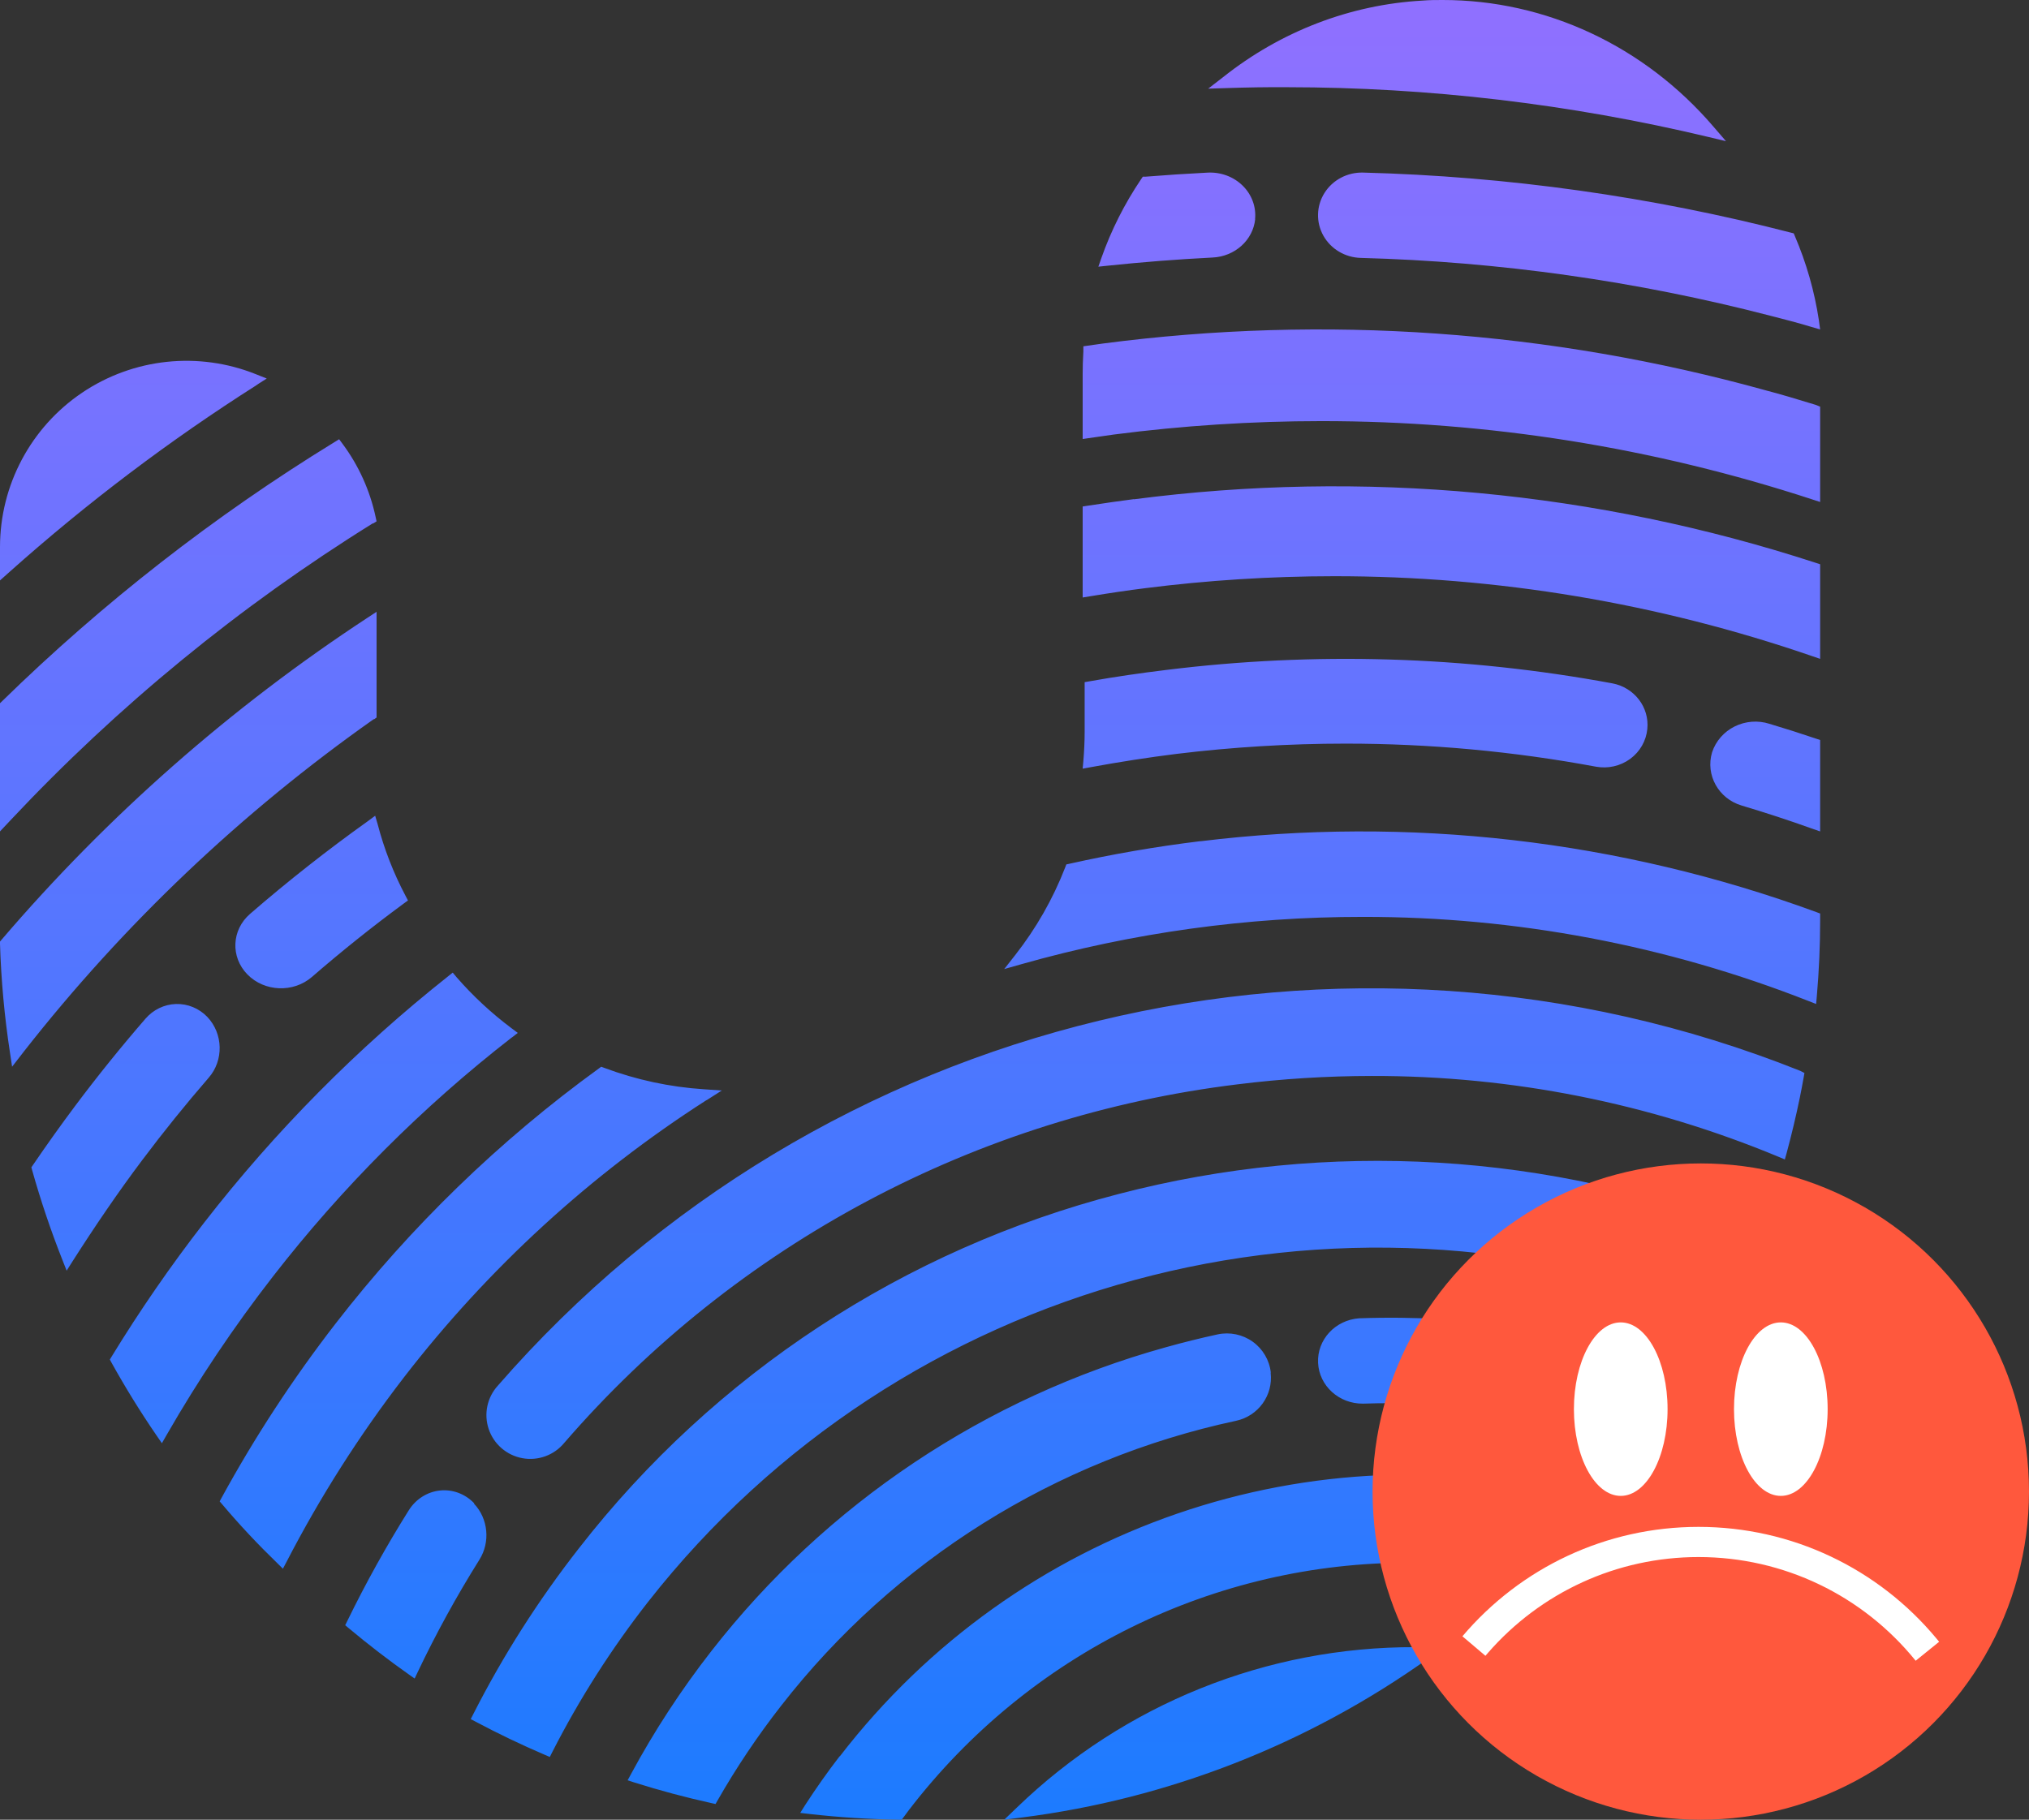 <?xml version="1.0" encoding="UTF-8"?>
<svg width="136px" height="122px" viewBox="0 0 136 122" version="1.1" xmlns="http://www.w3.org/2000/svg" xmlns:xlink="http://www.w3.org/1999/xlink">
    <rect x="0" y="0" width="136" height="122" fill="#333333" stroke="none"/>
    <title>编组 8</title>
    <defs>
        <linearGradient x1="69.794%" y1="100%" x2="69.794%" y2="-10.979%" id="linearGradient-1">
            <stop stop-color="#1C7BFF" offset="0%"></stop>
            <stop stop-color="#9D6FFF" offset="100%"></stop>
        </linearGradient>
    </defs>
    <g id="0716Account-Recovery蓝湖" stroke="none" stroke-width="1" fill="none" fill-rule="evenodd">
        <g id="accountrecovery_unable" transform="translate(-127, -90)">
            <g id="编组-9" transform="translate(20, 90)">
                <g id="编组-8" transform="translate(107, 0)">
                    <g id="编组-2" fill="url(#linearGradient-1)" fill-rule="nonzero">
                        <g id="Group-2备份-2">
                            <path d="M94.876,110.431 L94.876,110.459 L96.759,110.459 L95.783,111.153 C87.702,116.927 78.323,120.603 68.483,121.853 L68.483,121.853 L67.31,122 L68.167,121.177 C75.341,114.249 84.92,110.395 94.876,110.431 L94.876,110.431 Z M56.294,117.748 C68.162,102.347 87.949,95.539 106.652,100.421 L106.652,100.421 L107.276,100.584 L106.855,101.051 C105.525,102.591 104.134,104.029 102.697,105.392 L102.697,105.392 L102.55,105.532 L102.351,105.495 C99.785,105.014 97.181,104.772 94.571,104.771 C81.412,104.716 68.976,110.845 60.919,121.356 L60.919,121.356 L60.67,121.692 L60.439,122 L60.24,122 C58.235,121.967 56.23,121.841 54.275,121.617 L54.275,121.617 L53.638,121.543 L53.975,121.006 C54.705,119.881 55.481,118.779 56.285,117.738 L56.285,117.738 Z M81.616,89.462 C82.434,89.288 83.289,89.466 83.967,89.952 C84.646,90.439 85.087,91.188 85.179,92.015 L85.179,92.015 L85.17,92.038 C85.344,93.544 84.341,94.936 82.851,95.255 C70.743,97.849 59.945,104.613 52.364,114.352 C50.794,116.361 49.371,118.48 48.106,120.692 L48.106,120.692 L47.961,120.948 L47.67,120.883 C45.939,120.5 44.228,120.043 42.538,119.51 L42.538,119.51 L42.069,119.356 L42.299,118.932 C43.859,116.043 45.658,113.288 47.679,110.697 C55.366,100.826 66.049,93.682 78.142,90.325 C79.297,90.002 80.455,89.714 81.616,89.462 Z M74.985,80.048 C89.045,76.385 103.913,77.272 117.431,82.58 L117.431,82.58 L117.793,82.723 L117.659,83.083 C117.065,84.674 116.397,86.251 115.674,87.778 L115.674,87.778 L115.516,88.114 L115.168,87.976 C89.579,77.906 60.377,85.808 43.448,107.384 C40.986,110.531 38.834,113.905 37.02,117.461 L37.02,117.461 L36.853,117.793 L36.51,117.646 C34.947,116.977 33.398,116.234 31.895,115.436 L31.895,115.436 L31.552,115.256 L31.728,114.911 C33.723,110.987 36.095,107.265 38.81,103.795 C47.894,92.117 60.617,83.765 74.985,80.048 Z M29.484,99.929 C30.335,99.838 31.179,100.153 31.784,100.786 L31.784,100.786 L31.771,100.81 C32.729,101.818 32.878,103.395 32.126,104.581 C30.605,107.007 29.223,109.526 27.987,112.124 L27.987,112.124 L27.794,112.534 L27.43,112.28 C26.054,111.309 24.693,110.262 23.385,109.168 L23.385,109.168 L23.138,108.961 L23.282,108.669 C24.525,106.122 25.899,103.648 27.398,101.258 C27.868,100.508 28.634,100.021 29.484,99.929 Z M40.298,71.517 L40.496,71.591 C42.643,72.395 44.896,72.879 47.183,73.028 L47.183,73.028 L48.379,73.112 L47.367,73.758 L47.353,73.758 C39.585,78.738 32.728,85.022 27.081,92.335 C24.092,96.215 21.457,100.357 19.207,104.71 L19.207,104.71 L18.963,105.172 L18.585,104.798 C17.306,103.56 16.073,102.252 14.904,100.866 L14.904,100.866 L14.724,100.658 L14.853,100.417 C17.087,96.328 19.642,92.423 22.492,88.74 C27.534,82.23 33.472,76.473 40.128,71.642 L40.128,71.642 L40.298,71.517 Z M33.374,92.894 C55.004,68.033 90.037,59.566 120.67,71.794 L120.67,71.794 L120.948,71.937 L120.893,72.257 C120.814,72.706 120.73,73.132 120.637,73.595 C120.387,74.812 120.09,76.063 119.756,77.299 L119.756,77.299 L119.635,77.734 L119.217,77.558 C110.584,73.965 101.32,72.122 91.966,72.136 C88.956,72.138 85.95,72.325 82.964,72.696 C65.444,74.832 49.35,83.402 37.82,96.737 C37.141,97.562 36.067,97.955 35.015,97.762 C33.962,97.57 33.098,96.822 32.757,95.81 C32.416,94.798 32.652,93.681 33.374,92.894 Z M30.346,65.207 L30.6,65.512 C31.706,66.782 32.944,67.931 34.292,68.94 L34.292,68.94 L34.707,69.25 L34.296,69.568 L34.305,69.555 C28.32,74.209 22.939,79.595 18.289,85.587 C15.67,88.959 13.29,92.51 11.164,96.213 L11.164,96.213 L10.851,96.759 L10.495,96.241 C9.411,94.661 8.396,93.016 7.473,91.353 L7.473,91.353 L7.362,91.15 L7.482,90.951 C9.377,87.851 11.443,84.858 13.67,81.988 C18.446,75.833 23.946,70.278 30.051,65.443 L30.051,65.443 L30.346,65.207 Z M91.093,88.383 C98.591,88.119 106.072,89.24 113.131,91.686 L113.131,91.686 L113.586,91.826 L113.337,92.228 C112.436,93.696 111.47,95.125 110.44,96.515 L110.44,96.515 L110.261,96.759 L109.98,96.668 C104.592,94.946 98.95,94.07 93.272,94.073 C92.624,94.073 91.986,94.084 91.36,94.105 C89.753,94.122 88.42,92.912 88.348,91.368 C88.276,89.825 89.49,88.504 91.093,88.383 Z M11.792,67.312 C12.576,67.287 13.334,67.598 13.89,68.171 L13.89,68.171 C14.964,69.297 15.006,71.091 13.985,72.259 C12.442,74.04 10.959,75.878 9.536,77.774 C7.923,79.918 6.355,82.225 4.867,84.556 L4.867,84.556 L4.467,85.19 L4.189,84.486 C3.409,82.512 2.729,80.497 2.153,78.449 L2.153,78.449 L2.103,78.263 L2.211,78.105 C3.155,76.72 4.108,75.387 5.042,74.138 C6.546,72.13 8.115,70.185 9.747,68.302 C10.269,67.695 11.008,67.336 11.792,67.312 Z M25.241,41.017 L25.241,48.104 L25.073,48.225 L25.058,48.211 C16.184,54.462 8.283,61.968 1.609,70.487 L1.609,70.487 L0.811,71.517 L0.671,70.589 C0.3,68.168 0.076,65.727 0,63.28 L0,63.28 L0,63.126 L0.098,63.01 C7.2,54.705 15.455,47.438 24.618,41.426 L24.618,41.426 L25.241,41.017 Z M80.45,56.402 C94.405,54.69 108.576,56.319 121.746,61.15 L121.746,61.15 L122,61.245 L122,61.738 C122,63.386 121.926,65.088 121.778,66.79 L121.778,66.79 L121.732,67.31 L121.232,67.116 C111.734,63.376 101.588,61.459 91.35,61.471 C83.609,61.467 75.907,62.534 68.472,64.64 L68.472,64.64 L67.31,64.97 L68.046,64.033 C69.451,62.242 70.581,60.26 71.4,58.149 L71.4,58.149 L71.474,57.954 L71.682,57.909 C74.574,57.262 77.497,56.757 80.44,56.397 L80.44,56.397 Z M25.147,54.69 L25.316,55.266 C25.751,56.932 26.381,58.548 27.195,60.083 L27.195,60.083 L27.345,60.369 L27.079,60.564 C24.957,62.126 22.9,63.771 20.907,65.499 C19.664,66.574 17.729,66.499 16.584,65.331 C15.44,64.162 15.52,62.343 16.763,61.268 C19.297,59.073 21.931,57 24.664,55.048 L24.664,55.048 L25.147,54.69 Z M22.732,29.448 L22.954,29.747 C24.042,31.209 24.801,32.889 25.18,34.673 L25.18,34.673 L25.241,34.952 L25,35.104 L24.991,35.085 C16.065,40.633 7.898,47.327 0.699,54.997 L0.699,54.997 L0,55.741 L0,47.146 L0.123,47.028 C6.884,40.417 14.362,34.585 22.416,29.643 L22.416,29.643 L22.732,29.448 Z M116.27,48.704 C116.991,48.346 117.828,48.281 118.598,48.525 C119.645,48.837 120.688,49.17 121.729,49.522 L121.729,49.522 L122,49.613 L122,55.741 L121.463,55.555 C119.902,54.996 118.329,54.48 116.743,54.007 C115.189,53.548 114.303,51.956 114.757,50.437 C115.005,49.686 115.55,49.063 116.27,48.704 Z M78.132,44.92 C88.101,43.681 98.208,43.983 108.08,45.816 C109.55,46.097 110.562,47.418 110.417,48.87 C110.342,49.667 109.925,50.397 109.268,50.879 C108.61,51.361 107.774,51.55 106.966,51.4 C101.43,50.37 95.806,49.853 90.17,49.855 C86.386,49.857 82.605,50.088 78.85,50.545 C76.987,50.778 75.045,51.078 73.08,51.44 L73.08,51.44 L72.569,51.534 L72.615,51.033 C72.67,50.361 72.702,49.698 72.702,49.071 L72.702,49.071 L72.702,45.735 L73.029,45.677 C74.759,45.368 76.48,45.122 78.132,44.92 Z M76.005,33.474 C91.369,31.474 106.977,32.93 121.725,37.74 L121.725,37.74 L122,37.83 L122,44.172 L121.473,43.992 C111.146,40.434 100.315,38.623 89.411,38.631 C85.173,38.634 80.939,38.903 76.733,39.437 C75.609,39.579 74.434,39.75 73.035,39.982 L73.035,39.982 L72.569,40.058 L72.569,33.957 L72.909,33.905 C74.056,33.73 75.068,33.583 76.001,33.464 L76.001,33.464 Z M5.501,26.33 C8.941,24.009 13.309,23.544 17.16,25.091 L17.16,25.091 L17.879,25.378 L17.225,25.795 L17.216,25.809 C11.368,29.525 5.833,33.709 0.663,38.321 L0.663,38.321 L0,38.914 L0,36.676 C0.001,32.528 2.062,28.652 5.501,26.33 Z M73.912,23.033 C88.788,21.084 103.887,22.151 118.372,26.175 C119.37,26.437 120.461,26.761 121.702,27.143 L121.702,27.143 L122,27.264 L122,33.655 L121.482,33.486 C110.828,29.999 99.723,28.227 88.552,28.233 C83.907,28.235 79.267,28.536 74.658,29.133 L74.658,29.133 L73.432,29.308 L72.569,29.433 L72.569,25.076 C72.569,24.611 72.583,24.113 72.616,23.556 L72.616,23.556 L72.616,23.217 L73.334,23.115 Z M91.359,11.57 C101.048,11.824 110.673,13.175 120.041,15.597 L120.041,15.597 L120.231,15.646 L120.305,15.823 C121.08,17.632 121.621,19.528 121.916,21.467 L121.916,21.467 L122,22.086 L121.406,21.914 C120.435,21.621 119.544,21.395 118.666,21.169 C109.701,18.841 100.486,17.54 91.211,17.291 C90.161,17.265 89.204,16.696 88.702,15.798 C88.2,14.9 88.229,13.81 88.777,12.938 C89.325,12.065 90.309,11.544 91.359,11.57 Z M80.949,11.573 C81.827,11.528 82.683,11.846 83.293,12.446 C83.903,13.045 84.207,13.866 84.125,14.695 L84.125,14.695 L84.134,14.681 C83.994,16.096 82.774,17.198 81.273,17.266 C78.932,17.383 76.586,17.568 74.255,17.812 L74.255,17.812 L73.621,17.879 L73.821,17.306 C74.477,15.442 75.373,13.662 76.491,12.006 L76.491,12.006 L76.601,11.844 L76.801,11.844 C78.184,11.733 79.567,11.642 80.949,11.573 Z M96.69,7.27333126e-06 C103.619,-0.005 110.223,3.084 114.855,8.497 L114.855,8.497 L115.69,9.466 L114.477,9.175 C105.221,6.968 95.759,5.852 86.268,5.847 L86.268,5.847 C84.935,5.837 83.574,5.861 82.228,5.905 L82.228,5.905 L80.983,5.944 L81.979,5.174 C85.849,2.098 90.507,0.309 95.353,0.039 C95.823,7.27333126e-06 96.261,7.27333126e-06 96.69,7.27333126e-06 Z" id="Combined-Shape"></path>
                        </g>
                    </g>
                    <g id="编组-6" transform="translate(92, 78)">
                        <circle id="形状结合" fill="#FF583D" cx="22" cy="22" r="22"></circle>
                        <g id="编组-5" transform="translate(6.023, 10.658)" fill="#FFFFFF">
                            <g id="编组-4" transform="translate(7.473, 0)">
                                <ellipse id="椭圆形" cx="3.139" cy="5.816" rx="3.139" ry="5.816"></ellipse>
                                <ellipse id="椭圆形备份-3" cx="13.869" cy="5.816" rx="3.139" ry="5.816"></ellipse>
                            </g>
                            <path d="M15.825,13.709 C22.072,13.709 27.866,16.491 31.777,21.197 L31.954,21.412 L30.381,22.684 C26.848,18.318 21.55,15.732 15.825,15.732 C10.343,15.732 5.248,18.103 1.718,22.149 L1.543,22.353 L0,21.045 C3.915,16.426 9.65,13.709 15.825,13.709 Z" id="路径" fill-rule="nonzero"></path>
                        </g>
                    </g>
                </g>
            </g>
        </g>
    </g>
</svg>